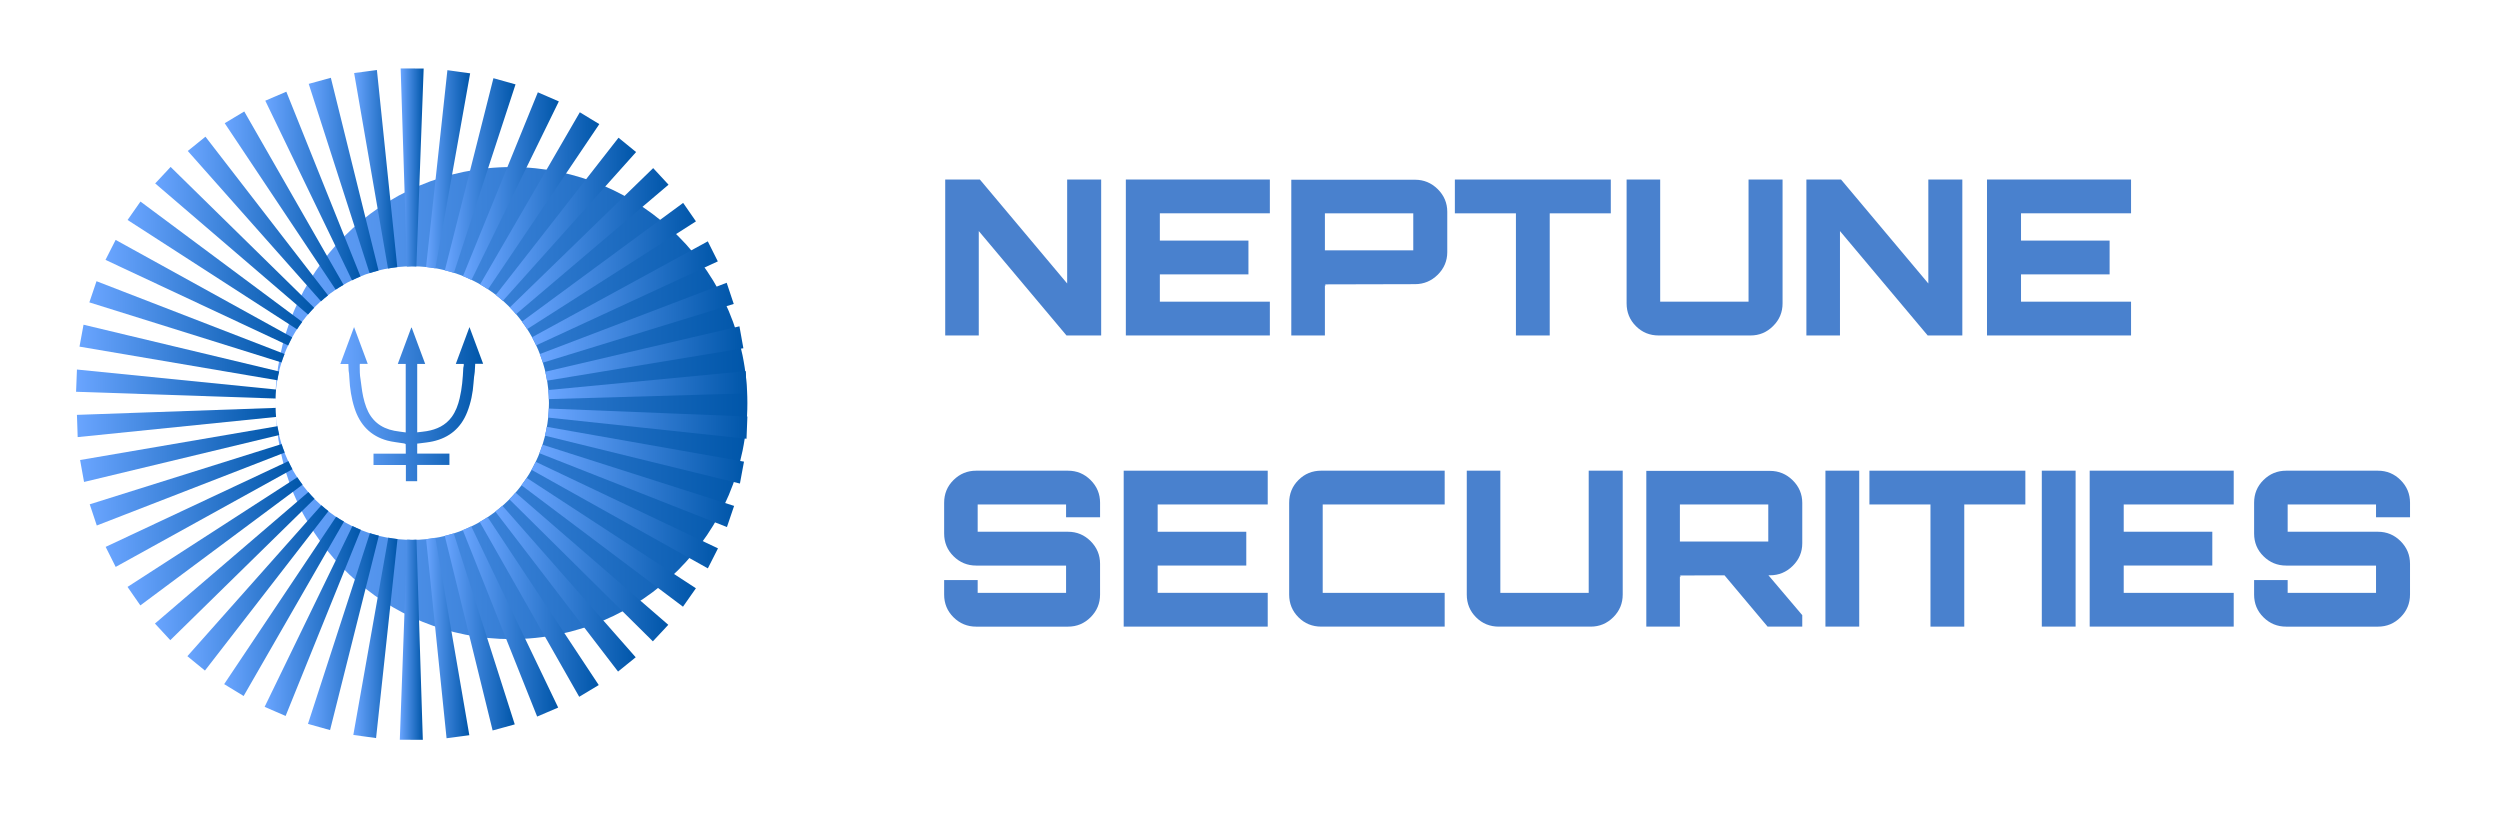 <?xml version="1.0" encoding="utf-8"?>
<!-- Generator: Adobe Illustrator 16.0.4, SVG Export Plug-In . SVG Version: 6.00 Build 0)  -->
<!DOCTYPE svg PUBLIC "-//W3C//DTD SVG 1.1//EN" "http://www.w3.org/Graphics/SVG/1.1/DTD/svg11.dtd">
<svg version="1.1" xmlns="http://www.w3.org/2000/svg" xmlns:xlink="http://www.w3.org/1999/xlink" x="0px" y="0px"
	 width="297.64px" height="97.141px" viewBox="0 0 297.64 97.141" enable-background="new 0 0 297.64 97.141" xml:space="preserve">
<g id="图层_2" display="none">
	<rect display="inline" width="595.28" height="841.89"/>
</g>
<g id="图层_1">
	<g>
		<g>
			<path fill="#4981CE" d="M127.052,33.75V21.373h4.049V39.94h-4.127l-10.445-12.431V39.94h-3.996V21.373h4.126L127.052,33.75z"/>
			<path fill="#4981CE" d="M151.184,21.373v4.022h-13.098v3.249h10.549v4.023h-10.549v3.25h13.098v4.022h-17.146V21.373H151.184z"/>
			<path fill="#4981CE" d="M153.736,21.398h14.73c1.049,0,1.947,0.374,2.707,1.123c0.752,0.749,1.133,1.646,1.133,2.694v4.798
				c0,1.047-0.381,1.944-1.133,2.694c-0.76,0.747-1.658,1.123-2.707,1.123l-10.729,0.026c0.049,0,0.078,0.053,0.078,0.152
				c-0.033,0-0.061-0.008-0.078-0.025v5.958h-4.001V21.398z M157.738,25.396v4.409h10.52v-4.409H157.738z"/>
			<path fill="#4981CE" d="M173.21,21.373h18.566v4.022h-7.271V39.94h-4.025V25.396h-7.27V21.373z"/>
			<path fill="#4981CE" d="M197.655,21.373v14.545h10.52V21.373h4.05v14.748c0,1.051-0.371,1.948-1.126,2.696
				c-0.746,0.748-1.641,1.123-2.692,1.123h-10.929c-1.07,0-1.974-0.37-2.711-1.109c-0.739-0.74-1.11-1.642-1.11-2.71V21.373H197.655
				z"/>
			<path fill="#4981CE" d="M229.579,33.75V21.373h4.048V39.94h-4.124l-10.443-12.431V39.94h-3.998V21.373h4.124L229.579,33.75z"/>
			<path fill="#4981CE" d="M253.714,21.373v4.022h-13.1v3.249h10.548v4.023h-10.548v3.25h13.1v4.022h-17.15V21.373H253.714z"/>
			<path fill="#4981CE" d="M130.97,59.854v1.728h-4.048v-1.523h-10.524v3.25h10.757c1.05,0,1.944,0.375,2.693,1.122
				c0.746,0.748,1.121,1.646,1.121,2.694v3.663c0,1.049-0.375,1.947-1.121,2.693c-0.749,0.75-1.644,1.124-2.693,1.124h-10.937
				c-1.045,0-1.944-0.369-2.693-1.109c-0.748-0.738-1.119-1.642-1.119-2.708v-1.726h3.992v1.521h10.524v-3.249h-10.704
				c-1.045,0-1.944-0.37-2.693-1.11c-0.748-0.738-1.119-1.642-1.119-2.706v-3.662c0-1.067,0.371-1.969,1.119-2.708
				c0.749-0.74,1.647-1.109,2.693-1.109h10.937c1.05,0,1.944,0.374,2.693,1.121C130.595,57.906,130.97,58.806,130.97,59.854z"/>
			<path fill="#4981CE" d="M150.93,56.038v4.021h-13.103v3.25h10.551v4.023h-10.551v3.249h13.103v4.022h-17.148V56.038H150.93z"/>
			<path fill="#4981CE" d="M171.998,60.059h-14.521v10.522h14.521v4.022h-14.695c-1.07,0-1.971-0.369-2.711-1.109
				c-0.74-0.738-1.109-1.642-1.109-2.708V59.854c0-1.067,0.369-1.969,1.109-2.708c0.74-0.74,1.641-1.109,2.711-1.109h14.695V60.059z
				"/>
			<path fill="#4981CE" d="M178.625,56.038v14.543h10.52V56.038h4.049v14.749c0,1.049-0.373,1.947-1.119,2.693
				c-0.753,0.75-1.646,1.124-2.695,1.124h-10.936c-1.064,0-1.969-0.369-2.709-1.109c-0.738-0.738-1.107-1.642-1.107-2.708V56.038
				H178.625z"/>
			<path fill="#4981CE" d="M214.571,59.879v4.797c0,1.049-0.38,1.948-1.135,2.694c-0.758,0.749-1.659,1.122-2.707,1.122h-0.184
				l4.025,4.745v1.367h-4.125l-5.133-6.111l-5.312,0.023c0.052,0,0.078,0.052,0.078,0.157c-0.036,0-0.062-0.01-0.078-0.026v5.957
				h-3.997V56.062h14.725c1.048,0,1.949,0.376,2.707,1.122C214.191,57.932,214.571,58.831,214.571,59.879z M200.001,60.059v4.41
				h10.523v-4.41H200.001z"/>
			<path fill="#4981CE" d="M217.329,74.604V56.038h4.023v18.566H217.329z"/>
			<path fill="#4981CE" d="M222.566,56.038h18.565v4.021h-7.273v14.545h-4.023V60.059h-7.269V56.038z"/>
			<path fill="#4981CE" d="M243.089,74.604V56.038h4.025v18.566H243.089z"/>
			<path fill="#4981CE" d="M265.937,56.038v4.021h-13.095v3.25h10.546v4.023h-10.546v3.249h13.095v4.022H248.79V56.038H265.937z"/>
			<path fill="#4981CE" d="M286.928,59.854v1.728h-4.048v-1.523h-10.52v3.25h10.751c1.05,0,1.948,0.375,2.695,1.122
				c0.746,0.748,1.121,1.646,1.121,2.694v3.663c0,1.049-0.375,1.947-1.121,2.693c-0.747,0.75-1.646,1.124-2.695,1.124h-10.931
				c-1.052,0-1.948-0.369-2.697-1.109c-0.751-0.738-1.119-1.642-1.119-2.708v-1.726h3.996v1.521h10.52v-3.249h-10.699
				c-1.052,0-1.948-0.37-2.697-1.11c-0.751-0.738-1.119-1.642-1.119-2.706v-3.662c0-1.067,0.368-1.969,1.119-2.708
				c0.749-0.74,1.646-1.109,2.697-1.109h10.931c1.05,0,1.948,0.374,2.695,1.121C286.553,57.906,286.928,58.806,286.928,59.854z"/>
		</g>
		<g>
			<linearGradient id="SVGID_1_" gradientUnits="userSpaceOnUse" x1="40.519" y1="48.114" x2="57.52" y2="48.114">
				<stop  offset="0" style="stop-color:#6AA5FF"/>
				<stop  offset="1" style="stop-color:#0056A9"/>
			</linearGradient>
			<path fill-rule="evenodd" clip-rule="evenodd" fill="url(#SVGID_1_)" d="M50.62,43.327c-0.339,0-0.636,0-0.949,0
				c0,3.457,0,4.66,0,8.144c0.38-0.045,0.755-0.077,1.124-0.139c1.198-0.203,2.243-0.681,2.985-1.69
				c0.483-0.666,0.757-1.425,0.944-2.221c0.283-1.182,0.378-2.389,0.432-3.601c0.036-0.845,0.038,0.548,0.056-0.297
				c0-0.059,0-0.117,0-0.191c-0.312,0-0.607,0-0.948,0c0.546-1.468,1.079-2.902,1.629-4.392c0.553,1.481,1.083,2.913,1.627,4.372
				c-0.326,0-0.627,0-0.942,0c-0.007,0.094-0.009,0.167-0.014,0.234c-0.058,1.432-0.087,0.623-0.187,2.05
				c-0.081,1.185-0.314,2.351-0.755,3.468c-0.744,1.895-2.122,3.048-4.095,3.486c-0.517,0.117-1.052,0.159-1.578,0.233
				c-0.092,0.014-0.184,0.022-0.279,0.032c0,0.404,0,0.791,0,1.189c1.284,0,2.551,0,3.837,0c0,0.456,0,0.897,0,1.353
				c-1.281,0-2.549,0-3.841,0c0,0.647,0,1.279,0,1.931c-0.454,0-0.885,0-1.344,0c0-0.634,0-1.268,0-1.924c-1.294,0-2.566,0-3.854,0
				c0-0.463,0-0.895,0-1.349c1.272,0,2.54,0,3.841,0c0-0.387,0.007-0.755-0.009-1.122c0-0.038-0.126-0.088-0.198-0.101
				c-0.667-0.115-1.351-0.167-2-0.342c-2.018-0.553-3.27-1.911-3.899-3.875c-0.371-1.153-0.549-2.342-0.609-3.547
				c-0.063-1.238-0.076-0.238-0.11-1.479c-0.002-0.065-0.007-0.13-0.009-0.216c-0.312,0-0.616,0-0.955,0
				c0.544-1.463,1.074-2.893,1.632-4.394c0.555,1.49,1.088,2.924,1.629,4.381c-0.331,0-0.627,0-0.942,0
				c-0.006,0.076-0.016,0.139-0.013,0.202c0.018,1.569,0.02,0.899,0.207,2.459c0.104,0.856,0.268,1.699,0.571,2.508
				c0.584,1.567,1.712,2.481,3.337,2.796c0.443,0.085,0.893,0.13,1.362,0.198c0-3.484,0-4.693,0-8.155c-0.306,0-0.604,0-0.944,0
				c0.542-1.459,1.072-2.891,1.604-4.32c0.016-0.002,0.032-0.004,0.05-0.004C49.543,40.435,50.076,41.864,50.62,43.327z"/>
		</g>
		<g>
			<g>
				<linearGradient id="SVGID_2_" gradientUnits="userSpaceOnUse" x1="32.782" y1="47.989" x2="88.981" y2="47.989">
					<stop  offset="0" style="stop-color:#6AA5FF"/>
					<stop  offset="1" style="stop-color:#0056A9"/>
				</linearGradient>
				<path fill-rule="evenodd" clip-rule="evenodd" fill="url(#SVGID_2_)" d="M60.88,19.889c-15.518,0-28.099,12.58-28.099,28.101
					l0,0c0-8.993,7.292-16.285,16.287-16.285c8.995,0,16.289,7.292,16.289,16.287s-7.293,16.285-16.289,16.285
					c-8.434,0-15.37-6.406-16.204-14.619c0.868,14.74,13.059,26.433,28.015,26.433c15.52,0,28.101-12.58,28.101-28.1
					C88.981,32.469,76.4,19.889,60.88,19.889z"/>
				<linearGradient id="SVGID_3_" gradientUnits="userSpaceOnUse" x1="32.782" y1="48.823" x2="32.865" y2="48.823">
					<stop  offset="0" style="stop-color:#6AA5FF"/>
					<stop  offset="1" style="stop-color:#0056A9"/>
				</linearGradient>
				<path fill-rule="evenodd" clip-rule="evenodd" fill="url(#SVGID_3_)" d="M32.782,47.991c0,0.562,0.027,1.117,0.083,1.666
					c-0.032-0.555-0.083-1.104-0.083-1.667V47.991z"/>
			</g>
			<g>
				<linearGradient id="SVGID_4_" gradientUnits="userSpaceOnUse" x1="65.279" y1="45.852" x2="88.88" y2="45.852">
					<stop  offset="0" style="stop-color:#6AA5FF"/>
					<stop  offset="1" style="stop-color:#0056A9"/>
				</linearGradient>
				<path fill-rule="evenodd" clip-rule="evenodd" fill="url(#SVGID_4_)" d="M88.88,46.838l-0.043-1.326l-0.045-1.324l-23.513,2.246
					c0.034,0.357,0.043,0.719,0.054,1.083L88.88,46.838z"/>
				<linearGradient id="SVGID_5_" gradientUnits="userSpaceOnUse" x1="64.91" y1="42.087" x2="88.502" y2="42.087">
					<stop  offset="0" style="stop-color:#6AA5FF"/>
					<stop  offset="1" style="stop-color:#0056A9"/>
				</linearGradient>
				<path fill-rule="evenodd" clip-rule="evenodd" fill="url(#SVGID_5_)" d="M88.502,41.462l-0.233-1.306l-0.234-1.306L64.91,44.26
					c0.083,0.351,0.151,0.704,0.209,1.063L88.502,41.462z"/>
				<linearGradient id="SVGID_6_" gradientUnits="userSpaceOnUse" x1="64.261" y1="38.419" x2="87.356" y2="38.419">
					<stop  offset="0" style="stop-color:#6AA5FF"/>
					<stop  offset="1" style="stop-color:#0056A9"/>
				</linearGradient>
				<path fill-rule="evenodd" clip-rule="evenodd" fill="url(#SVGID_6_)" d="M87.356,36.187l-0.42-1.261l-0.42-1.261l-22.254,8.489
					c0.13,0.337,0.263,0.672,0.371,1.021L87.356,36.187z"/>
				<linearGradient id="SVGID_7_" gradientUnits="userSpaceOnUse" x1="63.344" y1="34.928" x2="85.461" y2="34.928">
					<stop  offset="0" style="stop-color:#6AA5FF"/>
					<stop  offset="1" style="stop-color:#0056A9"/>
				</linearGradient>
				<path fill-rule="evenodd" clip-rule="evenodd" fill="url(#SVGID_7_)" d="M85.461,31.118l-0.598-1.191l-0.596-1.194
					L63.344,40.149c0.173,0.315,0.326,0.646,0.479,0.974L85.461,31.118z"/>
				<linearGradient id="SVGID_8_" gradientUnits="userSpaceOnUse" x1="62.134" y1="31.67" x2="82.856" y2="31.67">
					<stop  offset="0" style="stop-color:#6AA5FF"/>
					<stop  offset="1" style="stop-color:#0056A9"/>
				</linearGradient>
				<path fill-rule="evenodd" clip-rule="evenodd" fill="url(#SVGID_8_)" d="M82.856,26.355l-0.762-1.101l-0.762-1.099
					L62.134,38.292c0.216,0.292,0.427,0.587,0.625,0.893L82.856,26.355z"/>
				<linearGradient id="SVGID_9_" gradientUnits="userSpaceOnUse" x1="60.696" y1="28.71" x2="79.592" y2="28.71">
					<stop  offset="0" style="stop-color:#6AA5FF"/>
					<stop  offset="1" style="stop-color:#0056A9"/>
				</linearGradient>
				<path fill-rule="evenodd" clip-rule="evenodd" fill="url(#SVGID_9_)" d="M79.592,21.988l-0.913-0.987l-0.915-0.987
					L60.696,36.596c0.256,0.261,0.501,0.533,0.737,0.811L79.592,21.988z"/>
				<linearGradient id="SVGID_10_" gradientUnits="userSpaceOnUse" x1="59.019" y1="26.107" x2="75.731" y2="26.107">
					<stop  offset="0" style="stop-color:#6AA5FF"/>
					<stop  offset="1" style="stop-color:#0056A9"/>
				</linearGradient>
				<path fill-rule="evenodd" clip-rule="evenodd" fill="url(#SVGID_10_)" d="M75.73,18.104l-1.045-0.854l-1.047-0.854
					L59.019,35.117c0.292,0.225,0.573,0.46,0.848,0.703L75.73,18.104z"/>
				<linearGradient id="SVGID_11_" gradientUnits="userSpaceOnUse" x1="57.154" y1="23.904" x2="71.352" y2="23.904">
					<stop  offset="0" style="stop-color:#6AA5FF"/>
					<stop  offset="1" style="stop-color:#0056A9"/>
				</linearGradient>
				<path fill-rule="evenodd" clip-rule="evenodd" fill="url(#SVGID_11_)" d="M71.352,14.777l-1.162-0.704l-1.158-0.706
					L57.154,33.865c0.321,0.184,0.64,0.371,0.946,0.575L71.352,14.777z"/>
				<linearGradient id="SVGID_12_" gradientUnits="userSpaceOnUse" x1="55.122" y1="22.162" x2="66.533" y2="22.162">
					<stop  offset="0" style="stop-color:#6AA5FF"/>
					<stop  offset="1" style="stop-color:#0056A9"/>
				</linearGradient>
				<path fill-rule="evenodd" clip-rule="evenodd" fill="url(#SVGID_12_)" d="M66.533,12.073l-1.248-0.542l-1.25-0.542
					l-8.915,21.888c0.346,0.139,0.681,0.294,1.014,0.456L66.533,12.073z"/>
				<linearGradient id="SVGID_13_" gradientUnits="userSpaceOnUse" x1="52.962" y1="20.895" x2="61.377" y2="20.895">
					<stop  offset="0" style="stop-color:#6AA5FF"/>
					<stop  offset="1" style="stop-color:#0056A9"/>
				</linearGradient>
				<path fill-rule="evenodd" clip-rule="evenodd" fill="url(#SVGID_13_)" d="M61.377,10.046L60.06,9.677l-1.315-0.369
					l-5.783,22.884c0.362,0.087,0.726,0.177,1.079,0.29L61.377,10.046z"/>
				<linearGradient id="SVGID_14_" gradientUnits="userSpaceOnUse" x1="50.725" y1="20.156" x2="55.974" y2="20.156">
					<stop  offset="0" style="stop-color:#6AA5FF"/>
					<stop  offset="1" style="stop-color:#0056A9"/>
				</linearGradient>
				<path fill-rule="evenodd" clip-rule="evenodd" fill="url(#SVGID_14_)" d="M55.974,8.731l-1.353-0.187l-1.355-0.189l-2.54,23.432
					c0.373,0.038,0.74,0.106,1.106,0.169L55.974,8.731z"/>
				<linearGradient id="SVGID_15_" gradientUnits="userSpaceOnUse" x1="47.7" y1="19.943" x2="50.44" y2="19.943">
					<stop  offset="0" style="stop-color:#6AA5FF"/>
					<stop  offset="1" style="stop-color:#0056A9"/>
				</linearGradient>
				<path fill-rule="evenodd" clip-rule="evenodd" fill="url(#SVGID_15_)" d="M49.57,31.729l0.87-23.572l-1.371-0.002L47.7,8.151
					l0.751,23.585c0.207-0.009,0.409-0.031,0.618-0.031C49.237,31.705,49.401,31.725,49.57,31.729z"/>
				<linearGradient id="SVGID_16_" gradientUnits="userSpaceOnUse" x1="42.162" y1="20.154" x2="47.297" y2="20.154">
					<stop  offset="0" style="stop-color:#6AA5FF"/>
					<stop  offset="1" style="stop-color:#0056A9"/>
				</linearGradient>
				<path fill-rule="evenodd" clip-rule="evenodd" fill="url(#SVGID_16_)" d="M44.872,8.335l-1.355,0.182l-1.355,0.18l4.032,23.275
					c0.364-0.065,0.73-0.128,1.104-0.169L44.872,8.335z"/>
				<linearGradient id="SVGID_17_" gradientUnits="userSpaceOnUse" x1="36.753" y1="20.891" x2="45.068" y2="20.891">
					<stop  offset="0" style="stop-color:#6AA5FF"/>
					<stop  offset="1" style="stop-color:#0056A9"/>
				</linearGradient>
				<path fill-rule="evenodd" clip-rule="evenodd" fill="url(#SVGID_17_)" d="M39.388,9.261l-1.317,0.362l-1.317,0.362l7.245,22.535
					c0.351-0.115,0.708-0.209,1.07-0.301L39.388,9.261z"/>
				<linearGradient id="SVGID_18_" gradientUnits="userSpaceOnUse" x1="31.584" y1="22.148" x2="42.919" y2="22.148">
					<stop  offset="0" style="stop-color:#6AA5FF"/>
					<stop  offset="1" style="stop-color:#0056A9"/>
				</linearGradient>
				<path fill-rule="evenodd" clip-rule="evenodd" fill="url(#SVGID_18_)" d="M34.088,10.918l-1.252,0.535l-1.252,0.537
					l10.328,21.387c0.33-0.162,0.663-0.322,1.007-0.463L34.088,10.918z"/>
				<linearGradient id="SVGID_19_" gradientUnits="userSpaceOnUse" x1="26.754" y1="23.878" x2="40.905" y2="23.878">
					<stop  offset="0" style="stop-color:#6AA5FF"/>
					<stop  offset="1" style="stop-color:#0056A9"/>
				</linearGradient>
				<path fill-rule="evenodd" clip-rule="evenodd" fill="url(#SVGID_19_)" d="M29.08,13.271l-1.162,0.697l-1.164,0.701
					l13.212,19.815c0.303-0.207,0.622-0.387,0.939-0.573L29.08,13.271z"/>
				<linearGradient id="SVGID_20_" gradientUnits="userSpaceOnUse" x1="22.355" y1="26.071" x2="39.055" y2="26.071">
					<stop  offset="0" style="stop-color:#6AA5FF"/>
					<stop  offset="1" style="stop-color:#0056A9"/>
				</linearGradient>
				<path fill-rule="evenodd" clip-rule="evenodd" fill="url(#SVGID_20_)" d="M24.459,16.274l-1.052,0.852l-1.052,0.848
					l15.864,17.894c0.272-0.243,0.548-0.479,0.836-0.704L24.459,16.274z"/>
				<linearGradient id="SVGID_21_" gradientUnits="userSpaceOnUse" x1="18.476" y1="28.659" x2="37.401" y2="28.659">
					<stop  offset="0" style="stop-color:#6AA5FF"/>
					<stop  offset="1" style="stop-color:#0056A9"/>
				</linearGradient>
				<path fill-rule="evenodd" clip-rule="evenodd" fill="url(#SVGID_21_)" d="M20.312,19.875l-0.917,0.982l-0.919,0.982
					L36.67,37.443c0.234-0.274,0.479-0.544,0.73-0.802L20.312,19.875z"/>
				<linearGradient id="SVGID_22_" gradientUnits="userSpaceOnUse" x1="15.19" y1="31.604" x2="35.98" y2="31.604">
					<stop  offset="0" style="stop-color:#6AA5FF"/>
					<stop  offset="1" style="stop-color:#0056A9"/>
				</linearGradient>
				<path fill-rule="evenodd" clip-rule="evenodd" fill="url(#SVGID_22_)" d="M16.725,23.997l-0.769,1.097l-0.766,1.095
					l20.175,13.021c0.195-0.303,0.402-0.596,0.616-0.883L16.725,23.997z"/>
				<linearGradient id="SVGID_23_" gradientUnits="userSpaceOnUse" x1="12.56" y1="34.845" x2="34.787" y2="34.845">
					<stop  offset="0" style="stop-color:#6AA5FF"/>
					<stop  offset="1" style="stop-color:#0056A9"/>
				</linearGradient>
				<path fill-rule="evenodd" clip-rule="evenodd" fill="url(#SVGID_23_)" d="M13.767,28.562l-0.604,1.189L12.56,30.94
					l21.753,10.187c0.153-0.326,0.301-0.652,0.475-0.964L13.767,28.562z"/>
				<linearGradient id="SVGID_24_" gradientUnits="userSpaceOnUse" x1="10.638" y1="38.317" x2="33.879" y2="38.317">
					<stop  offset="0" style="stop-color:#6AA5FF"/>
					<stop  offset="1" style="stop-color:#0056A9"/>
				</linearGradient>
				<path fill-rule="evenodd" clip-rule="evenodd" fill="url(#SVGID_24_)" d="M11.49,33.48l-0.425,1.261L10.638,36l22.875,7.154
					c0.105-0.344,0.238-0.674,0.366-1.007L11.49,33.48z"/>
				<linearGradient id="SVGID_25_" gradientUnits="userSpaceOnUse" x1="9.464" y1="41.967" x2="33.236" y2="41.967">
					<stop  offset="0" style="stop-color:#6AA5FF"/>
					<stop  offset="1" style="stop-color:#0056A9"/>
				</linearGradient>
				<path fill-rule="evenodd" clip-rule="evenodd" fill="url(#SVGID_25_)" d="M9.945,38.659l-0.24,1.304l-0.241,1.306l23.561,4.007
					c0.061-0.353,0.128-0.703,0.211-1.047L9.945,38.659z"/>
				<linearGradient id="SVGID_26_" gradientUnits="userSpaceOnUse" x1="9.058" y1="45.72" x2="32.863" y2="45.72">
					<stop  offset="0" style="stop-color:#6AA5FF"/>
					<stop  offset="1" style="stop-color:#0056A9"/>
				</linearGradient>
				<path fill-rule="evenodd" clip-rule="evenodd" fill="url(#SVGID_26_)" d="M9.161,43.995l-0.052,1.324l-0.052,1.324l23.751,0.803
					c0.011-0.36,0.02-0.719,0.054-1.072L9.161,43.995z"/>
				<linearGradient id="SVGID_27_" gradientUnits="userSpaceOnUse" x1="9.159" y1="50.3" x2="32.865" y2="50.3">
					<stop  offset="0" style="stop-color:#6AA5FF"/>
					<stop  offset="1" style="stop-color:#0056A9"/>
				</linearGradient>
				<path fill-rule="evenodd" clip-rule="evenodd" fill="url(#SVGID_27_)" d="M9.159,49.392l0.045,1.324l0.043,1.324l23.619-2.401
					c-0.036-0.355-0.043-0.717-0.054-1.079L9.159,49.392z"/>
				<linearGradient id="SVGID_28_" gradientUnits="userSpaceOnUse" x1="9.536" y1="54.06" x2="33.247" y2="54.06">
					<stop  offset="0" style="stop-color:#6AA5FF"/>
					<stop  offset="1" style="stop-color:#0056A9"/>
				</linearGradient>
				<path fill-rule="evenodd" clip-rule="evenodd" fill="url(#SVGID_28_)" d="M9.536,54.768l0.234,1.306l0.236,1.306l23.241-5.588
					c-0.083-0.346-0.155-0.697-0.216-1.052L9.536,54.768z"/>
				<linearGradient id="SVGID_29_" gradientUnits="userSpaceOnUse" x1="10.683" y1="57.717" x2="33.897" y2="57.717">
					<stop  offset="0" style="stop-color:#6AA5FF"/>
					<stop  offset="1" style="stop-color:#0056A9"/>
				</linearGradient>
				<path fill-rule="evenodd" clip-rule="evenodd" fill="url(#SVGID_29_)" d="M10.683,60.041l0.42,1.261l0.42,1.263l22.374-8.685
					c-0.13-0.335-0.263-0.668-0.371-1.012L10.683,60.041z"/>
				<linearGradient id="SVGID_30_" gradientUnits="userSpaceOnUse" x1="12.578" y1="61.198" x2="34.816" y2="61.198">
					<stop  offset="0" style="stop-color:#6AA5FF"/>
					<stop  offset="1" style="stop-color:#0056A9"/>
				</linearGradient>
				<path fill-rule="evenodd" clip-rule="evenodd" fill="url(#SVGID_30_)" d="M12.578,65.11l0.598,1.193l0.596,1.191l21.045-11.63
					c-0.173-0.312-0.326-0.638-0.479-0.964L12.578,65.11z"/>
				<linearGradient id="SVGID_31_" gradientUnits="userSpaceOnUse" x1="15.183" y1="64.448" x2="36.019" y2="64.448">
					<stop  offset="0" style="stop-color:#6AA5FF"/>
					<stop  offset="1" style="stop-color:#0056A9"/>
				</linearGradient>
				<path fill-rule="evenodd" clip-rule="evenodd" fill="url(#SVGID_31_)" d="M15.183,69.875l0.762,1.1l0.765,1.101l19.31-14.372
					c-0.216-0.29-0.427-0.58-0.623-0.883L15.183,69.875z"/>
				<linearGradient id="SVGID_32_" gradientUnits="userSpaceOnUse" x1="18.446" y1="67.399" x2="37.444" y2="67.399">
					<stop  offset="0" style="stop-color:#6AA5FF"/>
					<stop  offset="1" style="stop-color:#0056A9"/>
				</linearGradient>
				<path fill-rule="evenodd" clip-rule="evenodd" fill="url(#SVGID_32_)" d="M18.446,74.24l0.915,0.987l0.913,0.989l17.17-16.831
					c-0.254-0.258-0.495-0.528-0.731-0.802L18.446,74.24z"/>
				<linearGradient id="SVGID_33_" gradientUnits="userSpaceOnUse" x1="22.308" y1="69.994" x2="39.105" y2="69.994">
					<stop  offset="0" style="stop-color:#6AA5FF"/>
					<stop  offset="1" style="stop-color:#0056A9"/>
				</linearGradient>
				<path fill-rule="evenodd" clip-rule="evenodd" fill="url(#SVGID_33_)" d="M22.308,78.124l1.045,0.856l1.047,0.854l14.704-18.982
					c-0.288-0.223-0.566-0.456-0.838-0.699L22.308,78.124z"/>
				<linearGradient id="SVGID_34_" gradientUnits="userSpaceOnUse" x1="26.689" y1="72.194" x2="40.952" y2="72.194">
					<stop  offset="0" style="stop-color:#6AA5FF"/>
					<stop  offset="1" style="stop-color:#0056A9"/>
				</linearGradient>
				<path fill-rule="evenodd" clip-rule="evenodd" fill="url(#SVGID_34_)" d="M26.688,81.45l1.16,0.706l1.158,0.706l11.946-20.766
					c-0.317-0.182-0.634-0.367-0.937-0.569L26.688,81.45z"/>
				<linearGradient id="SVGID_35_" gradientUnits="userSpaceOnUse" x1="31.505" y1="73.932" x2="42.964" y2="73.932">
					<stop  offset="0" style="stop-color:#6AA5FF"/>
					<stop  offset="1" style="stop-color:#0056A9"/>
				</linearGradient>
				<path fill-rule="evenodd" clip-rule="evenodd" fill="url(#SVGID_35_)" d="M31.505,84.154l1.248,0.542l1.25,0.542l8.961-22.156
					c-0.342-0.139-0.672-0.296-1.002-0.456L31.505,84.154z"/>
				<linearGradient id="SVGID_36_" gradientUnits="userSpaceOnUse" x1="36.664" y1="75.198" x2="45.106" y2="75.198">
					<stop  offset="0" style="stop-color:#6AA5FF"/>
					<stop  offset="1" style="stop-color:#0056A9"/>
				</linearGradient>
				<path fill-rule="evenodd" clip-rule="evenodd" fill="url(#SVGID_36_)" d="M36.664,86.184l1.315,0.369l1.315,0.369l5.812-23.151
					c-0.359-0.09-0.717-0.182-1.068-0.294L36.664,86.184z"/>
				<linearGradient id="SVGID_37_" gradientUnits="userSpaceOnUse" x1="42.065" y1="75.942" x2="47.324" y2="75.942">
					<stop  offset="0" style="stop-color:#6AA5FF"/>
					<stop  offset="1" style="stop-color:#0056A9"/>
				</linearGradient>
				<path fill-rule="evenodd" clip-rule="evenodd" fill="url(#SVGID_37_)" d="M42.065,87.497l1.353,0.189l1.355,0.187l2.551-23.693
					c-0.371-0.038-0.732-0.104-1.097-0.167L42.065,87.497z"/>
				<linearGradient id="SVGID_38_" gradientUnits="userSpaceOnUse" x1="47.599" y1="76.16" x2="50.339" y2="76.16">
					<stop  offset="0" style="stop-color:#6AA5FF"/>
					<stop  offset="1" style="stop-color:#0056A9"/>
				</linearGradient>
				<path fill-rule="evenodd" clip-rule="evenodd" fill="url(#SVGID_38_)" d="M48.473,64.244L47.599,88.07l1.371,0.004l1.369,0.002
					l-0.755-23.828c-0.173,0.007-0.339,0.027-0.515,0.027C48.869,64.276,48.673,64.253,48.473,64.244z"/>
				<linearGradient id="SVGID_39_" gradientUnits="userSpaceOnUse" x1="50.732" y1="75.958" x2="55.877" y2="75.958">
					<stop  offset="0" style="stop-color:#6AA5FF"/>
					<stop  offset="1" style="stop-color:#0056A9"/>
				</linearGradient>
				<path fill-rule="evenodd" clip-rule="evenodd" fill="url(#SVGID_39_)" d="M53.166,87.892l1.355-0.18l1.355-0.182l-4.046-23.506
					c-0.364,0.063-0.726,0.13-1.099,0.167L53.166,87.892z"/>
				<linearGradient id="SVGID_40_" gradientUnits="userSpaceOnUse" x1="52.953" y1="75.234" x2="61.285" y2="75.234">
					<stop  offset="0" style="stop-color:#6AA5FF"/>
					<stop  offset="1" style="stop-color:#0056A9"/>
				</linearGradient>
				<path fill-rule="evenodd" clip-rule="evenodd" fill="url(#SVGID_40_)" d="M58.65,86.966l1.317-0.36l1.317-0.364l-7.262-22.74
					c-0.351,0.112-0.71,0.2-1.07,0.288L58.65,86.966z"/>
				<linearGradient id="SVGID_41_" gradientUnits="userSpaceOnUse" x1="55.097" y1="73.986" x2="66.455" y2="73.986">
					<stop  offset="0" style="stop-color:#6AA5FF"/>
					<stop  offset="1" style="stop-color:#0056A9"/>
				</linearGradient>
				<path fill-rule="evenodd" clip-rule="evenodd" fill="url(#SVGID_41_)" d="M63.951,85.312l1.25-0.535l1.254-0.537L56.104,62.66
					c-0.331,0.16-0.663,0.312-1.007,0.45L63.951,85.312z"/>
				<linearGradient id="SVGID_42_" gradientUnits="userSpaceOnUse" x1="57.115" y1="72.263" x2="71.285" y2="72.263">
					<stop  offset="0" style="stop-color:#6AA5FF"/>
					<stop  offset="1" style="stop-color:#0056A9"/>
				</linearGradient>
				<path fill-rule="evenodd" clip-rule="evenodd" fill="url(#SVGID_42_)" d="M68.958,82.958l1.162-0.699l1.164-0.699l-13.23-19.993
					c-0.306,0.202-0.62,0.389-0.939,0.571L68.958,82.958z"/>
				<linearGradient id="SVGID_43_" gradientUnits="userSpaceOnUse" x1="58.97" y1="70.081" x2="75.684" y2="70.081">
					<stop  offset="0" style="stop-color:#6AA5FF"/>
					<stop  offset="1" style="stop-color:#0056A9"/>
				</linearGradient>
				<path fill-rule="evenodd" clip-rule="evenodd" fill="url(#SVGID_43_)" d="M73.582,79.954l1.05-0.85l1.052-0.85L59.812,60.208
					c-0.272,0.24-0.553,0.47-0.843,0.692L73.582,79.954z"/>
				<linearGradient id="SVGID_44_" gradientUnits="userSpaceOnUse" x1="60.642" y1="67.498" x2="79.563" y2="67.498">
					<stop  offset="0" style="stop-color:#6AA5FF"/>
					<stop  offset="1" style="stop-color:#0056A9"/>
				</linearGradient>
				<path fill-rule="evenodd" clip-rule="evenodd" fill="url(#SVGID_44_)" d="M77.727,76.355l0.919-0.982l0.917-0.984l-18.19-15.748
					c-0.238,0.274-0.477,0.546-0.73,0.805L77.727,76.355z"/>
				<linearGradient id="SVGID_45_" gradientUnits="userSpaceOnUse" x1="62.074" y1="64.56" x2="82.852" y2="64.56">
					<stop  offset="0" style="stop-color:#6AA5FF"/>
					<stop  offset="1" style="stop-color:#0056A9"/>
				</linearGradient>
				<path fill-rule="evenodd" clip-rule="evenodd" fill="url(#SVGID_45_)" d="M81.314,72.232l0.767-1.097l0.771-1.097L62.701,56.888
					c-0.198,0.301-0.411,0.591-0.627,0.879L81.314,72.232z"/>
				<linearGradient id="SVGID_46_" gradientUnits="userSpaceOnUse" x1="63.281" y1="61.32" x2="85.479" y2="61.32">
					<stop  offset="0" style="stop-color:#6AA5FF"/>
					<stop  offset="1" style="stop-color:#0056A9"/>
				</linearGradient>
				<path fill-rule="evenodd" clip-rule="evenodd" fill="url(#SVGID_46_)" d="M84.272,67.667l0.604-1.189l0.603-1.191L63.766,54.973
					c-0.153,0.326-0.31,0.649-0.485,0.962L84.272,67.667z"/>
				<linearGradient id="SVGID_47_" gradientUnits="userSpaceOnUse" x1="64.213" y1="57.845" x2="87.401" y2="57.845">
					<stop  offset="0" style="stop-color:#6AA5FF"/>
					<stop  offset="1" style="stop-color:#0056A9"/>
				</linearGradient>
				<path fill-rule="evenodd" clip-rule="evenodd" fill="url(#SVGID_47_)" d="M86.546,62.748l0.427-1.259l0.427-1.259l-22.816-7.287
					c-0.11,0.344-0.238,0.679-0.371,1.012L86.546,62.748z"/>
				<linearGradient id="SVGID_48_" gradientUnits="userSpaceOnUse" x1="64.872" y1="54.192" x2="88.576" y2="54.192">
					<stop  offset="0" style="stop-color:#6AA5FF"/>
					<stop  offset="1" style="stop-color:#0056A9"/>
				</linearGradient>
				<path fill-rule="evenodd" clip-rule="evenodd" fill="url(#SVGID_48_)" d="M88.093,57.569l0.241-1.304l0.243-1.304l-23.481-4.145
					c-0.061,0.357-0.137,0.706-0.223,1.052L88.093,57.569z"/>
				<linearGradient id="SVGID_49_" gradientUnits="userSpaceOnUse" x1="65.263" y1="50.437" x2="88.981" y2="50.437">
					<stop  offset="0" style="stop-color:#6AA5FF"/>
					<stop  offset="1" style="stop-color:#0056A9"/>
				</linearGradient>
				<path fill-rule="evenodd" clip-rule="evenodd" fill="url(#SVGID_49_)" d="M65.324,48.639c-0.013,0.362-0.022,0.724-0.061,1.077
					l23.614,2.52l0.052-1.326l0.052-1.324L65.324,48.639z"/>
			</g>
		</g>
	</g>
</g>
</svg>
